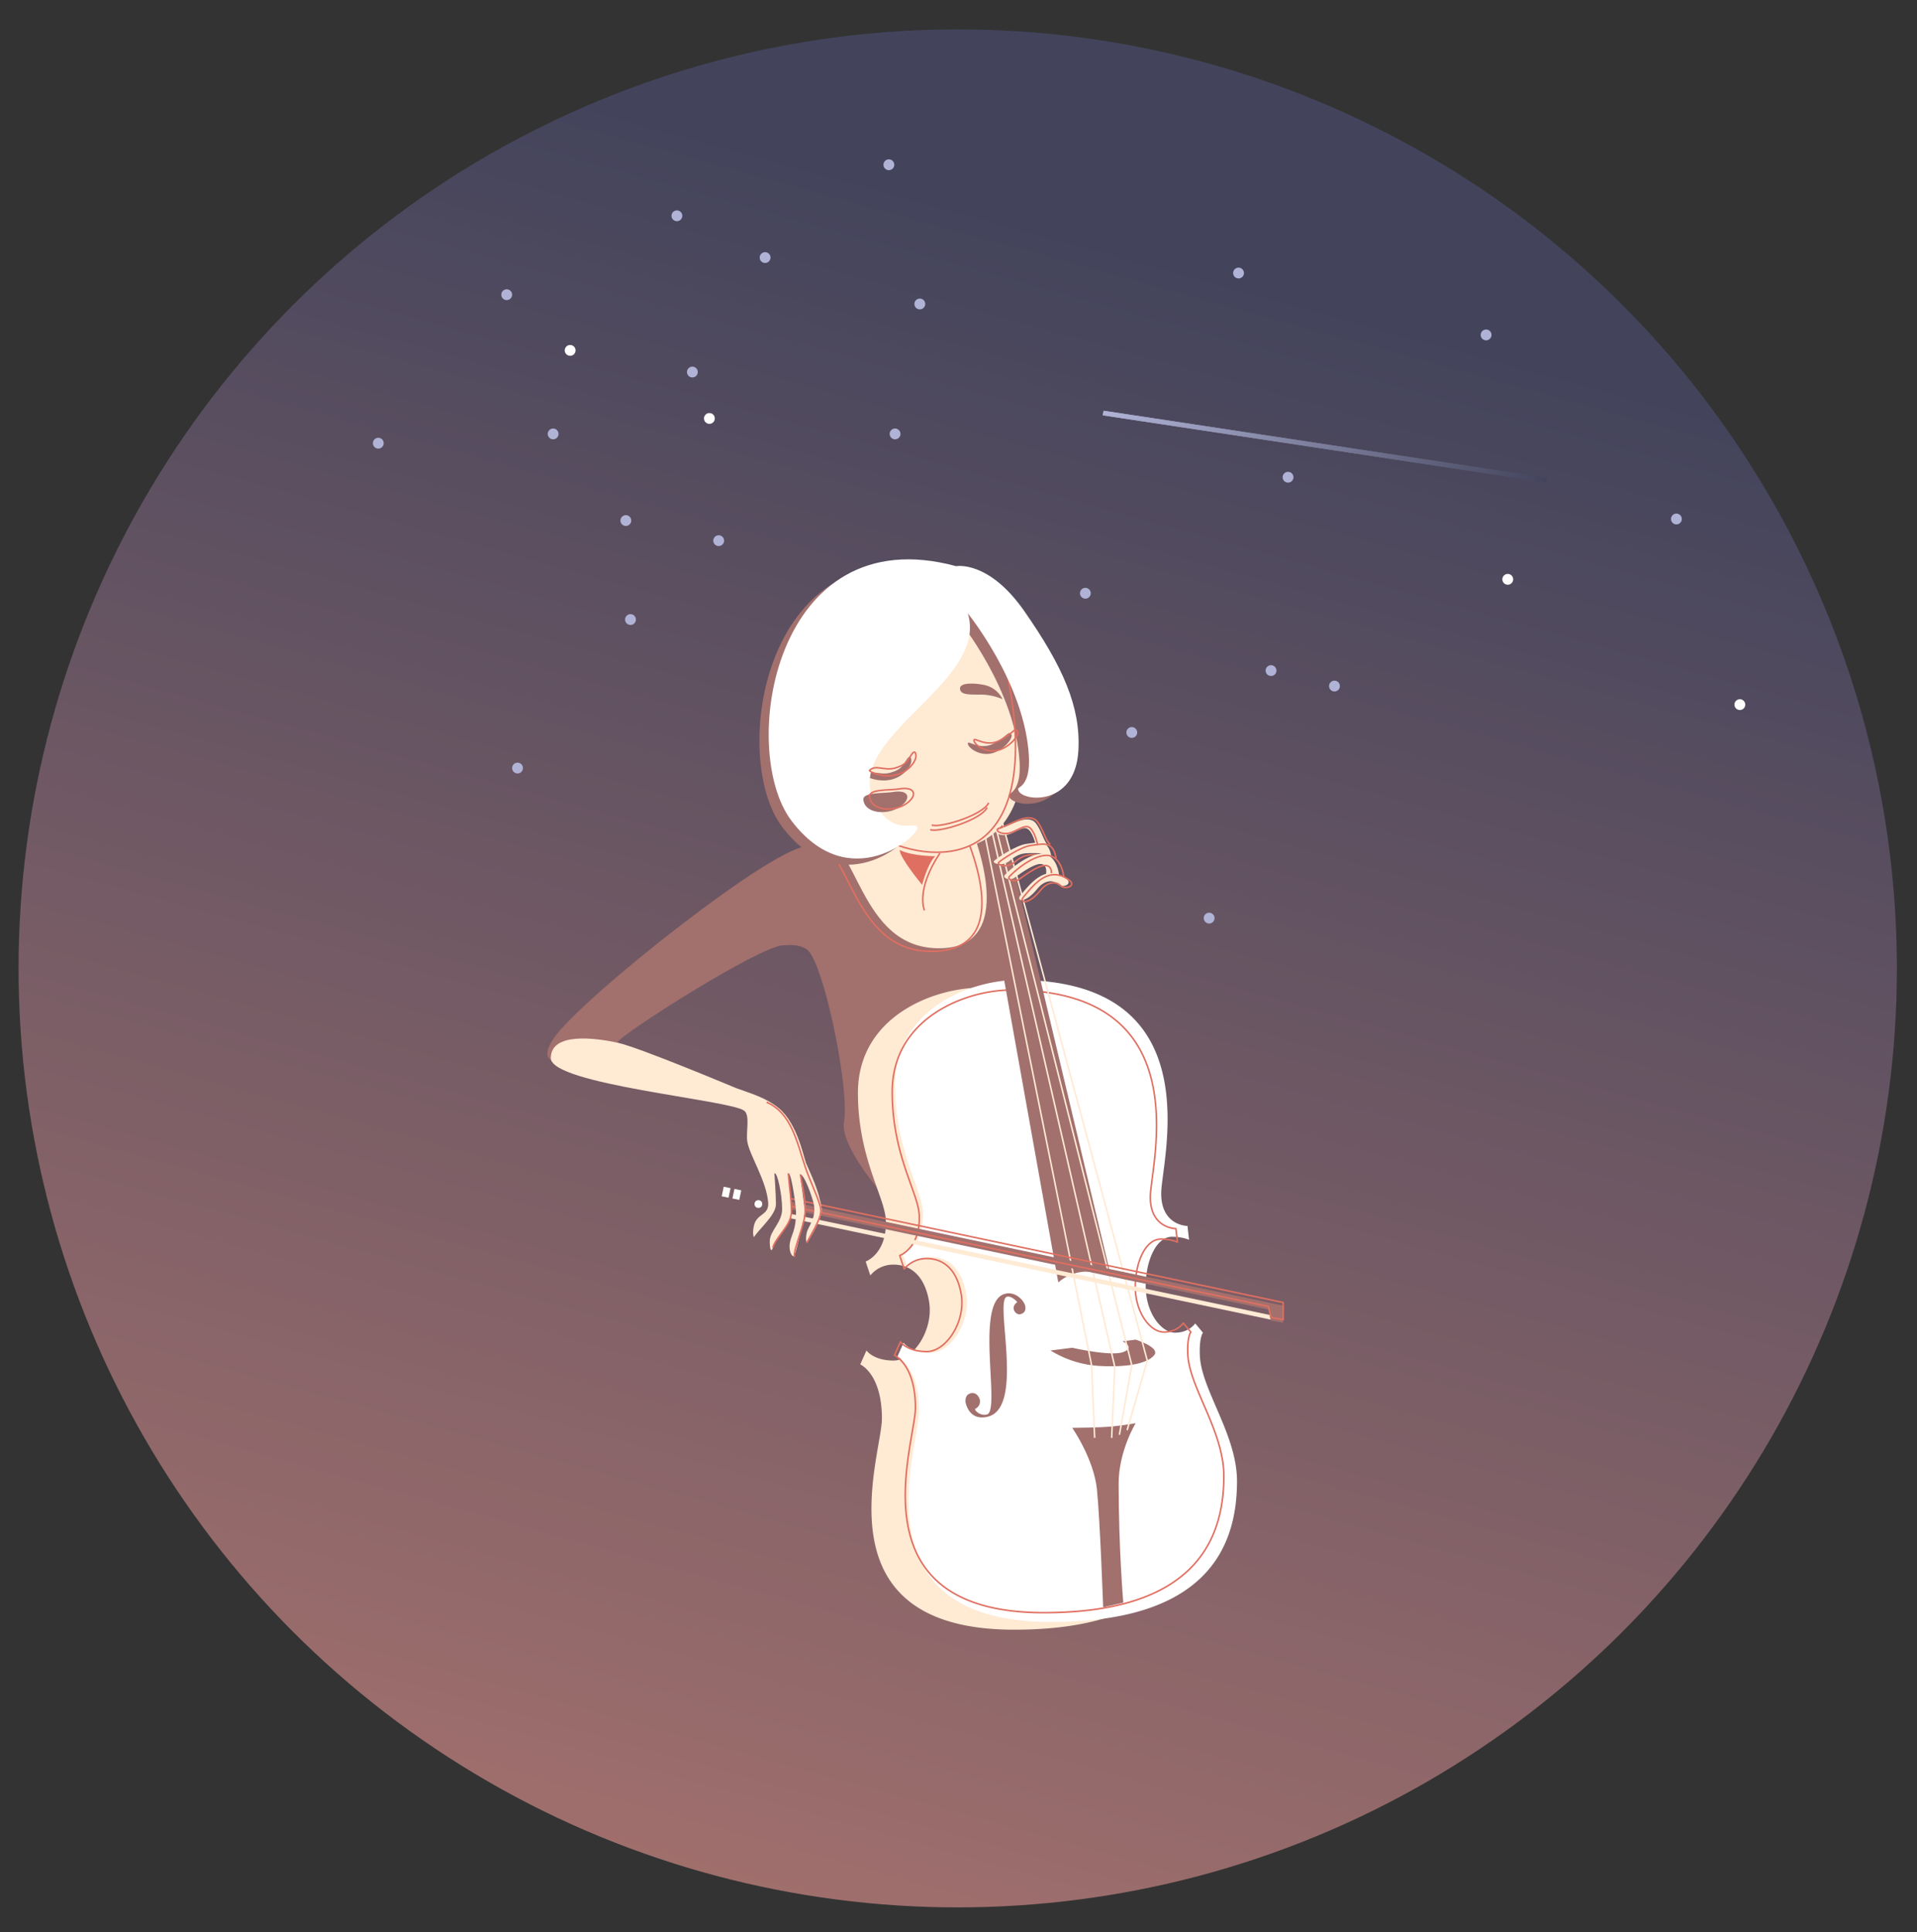 <svg id="Layer_1" data-name="Layer 1" xmlns="http://www.w3.org/2000/svg" xmlns:xlink="http://www.w3.org/1999/xlink" viewBox="0 0 1239 1249"><rect x="0" y="0" width="1239" height="1249" fill="#333333" stroke="none"/><defs><style>.cls-1{fill:url(#linear-gradient);}.cls-2{fill:#a2706d;}.cls-3{fill:#ffead4;}.cls-4{fill:#fff;}.cls-5,.cls-6,.cls-7,.cls-9{fill:none;}.cls-5,.cls-7{stroke:#df6f61;}.cls-5{stroke-linecap:round;stroke-linejoin:round;}.cls-6{stroke:#ffead4;}.cls-6,.cls-7,.cls-9{stroke-miterlimit:10;}.cls-8{fill:#df6f61;}.cls-9{stroke-width:3px;stroke:url(#linear-gradient-2);}.cls-10{fill:#b0b3d6;}</style><linearGradient id="linear-gradient" x1="746.15" y1="166.78" x2="448.19" y2="1242.89" gradientUnits="userSpaceOnUse"><stop offset="0" stop-color="#43445c"/><stop offset="1" stop-color="#a2706d"/><stop offset="1"/></linearGradient><linearGradient id="linear-gradient-2" x1="643.31" y1="28.85" x2="920.2" y2="28.85" gradientTransform="matrix(-0.9, -0.44, 0.44, -0.9, 1548.22, 656.44)" gradientUnits="userSpaceOnUse"><stop offset="0" stop-color="#43445c"/><stop offset="1" stop-color="#b0b3d6"/><stop offset="1" stop-color="#a2706d"/><stop offset="1"/></linearGradient></defs><title>Artboard 1</title><circle class="cls-1" cx="619" cy="626" r="607"/><path class="cls-2" d="M648,534s-46.5,22.5-56.5,22.5c-30.92,0-57.12-8.45-74.64-8.54,3.69,11.44,7.14,25.48,7.14,38a189,189,0,0,1-2.3,28c10.44,7.86,27.53,89.15,23.8,111.5-4,24,65,95,90,99s70.66,7,70.66,7Z"/><path class="cls-3" d="M633.5,638.5c127,0,93,117,93,138s17,21,17,21l1,9s-4-2-11-2c-10,0-17,15-17,32s9.94,30,19,30,13-6,13-6l5,6s-2.55,3-2,15c1,22,24,51,24,81,0,43-20,91-120,91C527.5,1053.5,570,941,570,917c0-29-14-35-14-35l4-9s4.5,6.5,17.5,6.5,26-20,23-38-13-24-23-24a19.06,19.06,0,0,0-15,7l-3-9s14-5,13-27c-.26-5.69-2.92-12.83-6.12-21.81-5.22-14.64-11.88-34.15-11.88-60.19C554.5,656.5,604.48,638.5,633.5,638.5Z"/><path class="cls-4" d="M657.5,633.5c127,0,93,117,93,138s17,21,17,21l1,9s-4-2-11-2c-10,0-17,15-17,32s9.94,30,19,30,13-6,13-6l5,6s-2.55,3-2,15c1,22,24,51,24,81,0,43-20,91-120,91C551.5,1048.5,594,936,594,912c0-29-14-35-14-35l4-9s4.5,6.5,17.5,6.5,26-20,23-38-13-24-23-24a19.06,19.06,0,0,0-15,7l-3-9s14-5,13-27c-.68-15-18-40-18-82C578.5,651.5,628.48,633.5,657.5,633.5Z"/><path class="cls-2" d="M693,923s18,0,27-1,14-2,14-2-11,18-11,39c0,42,3,77,3,77l-13,3s-2-56-4-76S693,923,693,923Z"/><path class="cls-5" d="M653.26,640c123.19,0,90.21,113.49,90.21,133.86S760,794.23,760,794.23l1,8.73S757.05,801,750.26,801c-9.7,0-16.49,14.55-16.49,31s9.65,29.1,18.43,29.1,12.61-5.82,12.61-5.82l4.85,5.82s-2.47,2.88-1.94,14.55c1,21.34,23.28,49.47,23.28,78.57,0,41.71-19.4,88.27-116.4,88.27-124.16,0-82.93-109.12-82.93-132.4,0-28.13-13.58-33.95-13.58-33.95l3.88-8.73s4.36,6.3,17,6.3,25.22-19.4,22.31-36.86-12.61-23.28-22.31-23.28a18.48,18.48,0,0,0-14.55,6.79l-2.91-8.73s13.58-4.85,12.61-26.19c-.66-14.53-17.46-38.8-17.46-79.54C576.64,657.46,625.12,640,653.26,640Z"/><path class="cls-2" d="M679,873a67.22,67.22,0,0,0,32,10c19,1,31-2,35-7s-12-10-12-10l-8.49,1.08S734,871,726,874s-33-2.78-33-2.78Z"/><path class="cls-2" d="M640,497l78,328s-3-3-15-3a28.31,28.31,0,0,0-19,7L626,505Z"/><polyline class="cls-6" points="634.5 529.5 705.5 882.5 707.5 929.5"/><polyline class="cls-6" points="637.5 521.5 720.5 883.5 718.5 929.5"/><polyline class="cls-6" points="635.5 502.5 731.5 882.5 723.5 927.5"/><polyline class="cls-6" points="640.5 504.5 741.5 879.5 728.5 924.5"/><path class="cls-3" d="M526,537c29,3,28,77,82,76s18-82.33,18-82.33Z"/><path class="cls-7" d="M521,539c29,3,28,77,82,76,55.78-1,21.56-74.3,18-82.33Z"/><path class="cls-7" d="M597.5,588.5s-6-13,10-37"/><path class="cls-3" d="M657.5,436.5c13.34,67.23-1.82,103.75-33,111-43,10-102.93-33.07-102-82.93S563.56,370.5,599,370.5,652.83,413,657.5,436.5Z"/><path class="cls-2" d="M620.5,445.5c-.71-4.95,11.55-3.74,16.5-2.5a17.07,17.07,0,0,1,11,9,36.4,36.4,0,0,0-15-3C625.72,449,621,449,620.5,445.5Z"/><path class="cls-2" d="M619.5,400.5c14,45-81.12,80.27-60.5,121.5,12,24,27,12,28,17s-44,45-81.5-4.5C470.89,488.81,494,338,612,370c0,0,21-4,44,29,25.13,36.06,36.48,62,35,90-2,38-39,33-39,25,0-1.41,8-2,7-21C656.53,446,619.5,400.5,619.5,400.5Z"/><path class="cls-2" d="M559,501c4-4,9.5.5,16.5-1.5s7.73-4.34,10.5-8.5c2-3,3-2,3,1,0,2.24-3,8-10,11C569.4,507.11,558.29,501.71,559,501Z"/><path class="cls-2" d="M625.5,480.5c0-2.24,8,5,17,0s9-8,11-6S649,485,641,487C633.24,488.94,625.5,483.5,625.5,480.5Z"/><path class="cls-7" d="M638,522c-4.2,8.4-32.26,16.52-36.76,14.28"/><path class="cls-7" d="M651.5,438.5c13.34,67.23-1.82,103.75-33,111-43,10-102.93-33.07-102-82.93S557.56,372.5,593,372.5,646.83,415,651.5,438.5Z"/><path class="cls-8" d="M581.5,549.5c8,4,23,4,23,4S600,557,596,572C596,572,581.5,554.5,581.5,549.5Z"/><path class="cls-4" d="M625.5,396.5c14,45-81.12,80.27-60.5,121.5,12,24,27,12,28,17s-44,45-81.5-4.5C476.89,484.81,500,334,618,366c0,0,21-4,44,29,25.13,36.06,36.48,62,35,90-2,38-39,33-39,25,0-1.41,8-2,7-21C662.53,442,625.5,396.5,625.5,396.5Z"/><path class="cls-7" d="M562,498c4-4,9.5.5,16.5-1.5s7.73-4.34,10.5-8.5c2-3,3-2,3,1,0,2.24-3,8-10,11C572.4,504.11,561.29,498.71,562,498Z"/><path class="cls-7" d="M629.5,478.5c0-2.24,8,5,17,0s9-8,11-6S653,483,645,485C637.24,486.94,629.5,481.5,629.5,478.5Z"/><path class="cls-7" d="M639,519c-4.2,8.4-32.26,16.52-36.76,14.28"/><path class="cls-2" d="M649.44,836.4c7.26-1.93,12.37,4.77,13.06,7.36.79,3-.19,5-2.91,5.77-3.24.86-7-4.52-2.06-7.78,0,0-3.64-4.31-6.75-3.48-8.3,2.2,11.65,71.17-12.08,77.46-1.95.52-11.41,3-14.58-8.91,0,0-1-5,3.1-6.1s5.77,2.91,6,3.95a5.18,5.18,0,0,1-2.84,6c-1.13.44,2.84,4.94,7.51,3.7C647,912,629.73,841.63,649.44,836.4Z"/><g id="bow"><rect class="cls-3" x="502.79" y="817.53" width="327.71" height="2.83" transform="translate(183.48 -120.01) rotate(11.92)"/><polygon class="cls-2" points="829.25 855.09 821.32 853.63 819.73 846.52 507.59 781.03 508.59 776.33 829.23 844 829.25 855.09"/><polygon class="cls-5" points="829.37 853.1 821.44 851.63 819.85 844.53 507.71 779.04 508.7 774.33 829.35 842.01 829.37 853.1"/><circle class="cls-4" cx="490.13" cy="778.29" r="2.5" transform="translate(-315.28 1222.43) rotate(-86.67)"/><rect class="cls-4" x="474.02" y="768.94" width="4.51" height="6.31" transform="translate(169.71 -81.71) rotate(11.92)"/><rect class="cls-4" x="467.09" y="767.53" width="4.51" height="6.31" transform="translate(169.27 -80.31) rotate(11.92)"/></g><path class="cls-3" d="M677.5,546.5c-3-2-5.44-13.72-10-16-6-3-14.2,3.07-23,6-3,1,1.34,4.41,7,3,4-1,9-5,12-4,3.91,1.3,6,11,6,11"/><path class="cls-3" d="M679.5,553.5c-2-11-8-9-16-8-6.95.87-19.5,9.5-21,11s5.14,4,10,0c6-5,9-5,15-5s4.17.17,4.17.17"/><path class="cls-5" d="M682.5,554.5c-2-11-8-9-16-8-6.95.87-19.5,9.5-21,11s5.14,4,10,0c6-5,9-5,15-5s4.17.17,4.17.17"/><path class="cls-3" d="M684.5,566.5c.09-3-2-12-8.21-14.12S659,556,649.5,565.5c-2,2,3,4,6,2s12-9,17-9,3.5,7.13,3.5,7.13"/><path class="cls-5" d="M687.5,567.5c.09-3-2-12-8.21-14.12S662,557,652.5,566.5c-2,2,3,4,6,2s12-9,17-9,4,6,4,6"/><path class="cls-3" d="M688.5,567.5c-11.91-7.94-20.37.72-29,11.36-3,3.64,3,5.64,11-4.36,4.42-5.52,10-6,13-3S694.5,571.5,688.5,567.5Z"/><path class="cls-7" d="M690.5,568.5c-11.91-7.94-20.37.72-29,11.36-3,3.64,3,5.64,11-4.36,4.42-5.52,10-6,13-3S696.5,572.5,690.5,568.5Z"/><path class="cls-5" d="M678.5,545.5c-3-2-5.44-13.72-10-16-6-3-14.2,3.07-23,6-3,1,1.34,4.41,7,3,4-1,9-5,12-4,3.91,1.3,6,11,6,11"/><line class="cls-9" x1="713" y1="267" x2="999.41" y2="310.34"/><circle class="cls-10" cx="404.5" cy="336.5" r="3.5"/><circle class="cls-10" cx="437.5" cy="139.5" r="3.5"/><circle class="cls-4" cx="368.5" cy="226.5" r="3.5"/><circle class="cls-4" cx="458.5" cy="270.5" r="3.5"/><circle class="cls-10" cx="781.5" cy="593.5" r="3.5"/><circle class="cls-10" cx="821.5" cy="433.5" r="3.5"/><circle class="cls-10" cx="862.5" cy="443.5" r="3.5"/><circle class="cls-10" cx="701.5" cy="383.5" r="3.5"/><circle class="cls-10" cx="731.5" cy="473.5" r="3.5"/><circle class="cls-10" cx="494.5" cy="166.5" r="3.5"/><circle class="cls-10" cx="594.5" cy="196.5" r="3.5"/><circle class="cls-10" cx="574.5" cy="106.5" r="3.5"/><circle class="cls-10" cx="464.5" cy="349.5" r="3.5"/><circle class="cls-10" cx="244.5" cy="286.5" r="3.5"/><circle class="cls-10" cx="334.5" cy="496.5" r="3.5"/><line class="cls-9" x1="713" y1="267" x2="999.41" y2="310.34"/><circle class="cls-4" cx="974.5" cy="374.5" r="3.5"/><circle class="cls-10" cx="800.5" cy="176.5" r="3.5"/><circle class="cls-10" cx="960.5" cy="216.5" r="3.5"/><circle class="cls-10" cx="832.5" cy="308.5" r="3.5"/><circle class="cls-10" cx="407.5" cy="400.5" r="3.5"/><circle class="cls-10" cx="447.5" cy="240.5" r="3.5"/><circle class="cls-10" cx="578.5" cy="280.5" r="3.5"/><circle class="cls-10" cx="327.5" cy="190.5" r="3.5"/><circle class="cls-10" cx="357.5" cy="280.5" r="3.5"/><circle class="cls-4" cx="1124.5" cy="455.5" r="3.5"/><circle class="cls-10" cx="1083.5" cy="335.5" r="3.5"/><path class="cls-2" d="M558,517c-.56-5.07,13-4,19-5,11.55-1.92,12,5,4,10S559,526,558,517Z"/><path class="cls-7" d="M562,515c-.56-5.07,13-4,19-5,11.55-1.92,12,5,4,10S563,524,562,515Z"/><path class="cls-2" d="M524.16,548.1c-.59-.2-1.19-.42-1.76-.59-16.78-5-146.3,97.24-164.4,123.49-20,29,38,12,41,3,1.7-5.11,92-62.45,107-62.88,4-.12,10-1.12,16,2.88S524.05,560.12,524.16,548.1Z"/><g id="arm"><path class="cls-3" d="M483,738c1.48,8.88,12.5,25.5,13.5,39.5.57,8-7,7-9,14-1.4,4.9-.51,8.86,0,8,3-5,14-14,14-21s-1-20-1-20c2-1,5,14,5,23s-8,14-8,21c0,6,1.27,6.91,2,4,1-4,11-15,12-22,.55-3.88-2.69-25.65-2-26,2-1,5,21.85,5,25,0,12-3.06,14.38-4,20-1,6,2,10,3,8,1.14-2.28,6.5-24.5,6.5-28.5s-3-24-3-24c2,0,5.5,7.5,8.5,17.5s-3,16-4,20c-1.24,4.95,0,7,0,7S532,788,531,781c-1.61-11.29-7-22-10-29-1.42-3.31-5.5-25.5-17.5-35.5-8.32-6.93-18.44-9.72-27.43-13C474.25,702.81,413,677,399,674s-43-7-43,10,116,27,125,34C484.95,721.07,482,732,483,738Z"/><path class="cls-7" d="M495.5,712.5c16,7,19.5,25.5,25,42,3,9,9,21,10,27s-8,19-9,22"/><path class="cls-7" d="M517.5,759.5c.5,5.5,3,14,3,23s-8,25-7,30"/><path class="cls-7" d="M509.5,758.5c1,12,2,16,2,25,0,8.54-10,16-12,23"/></g></svg>